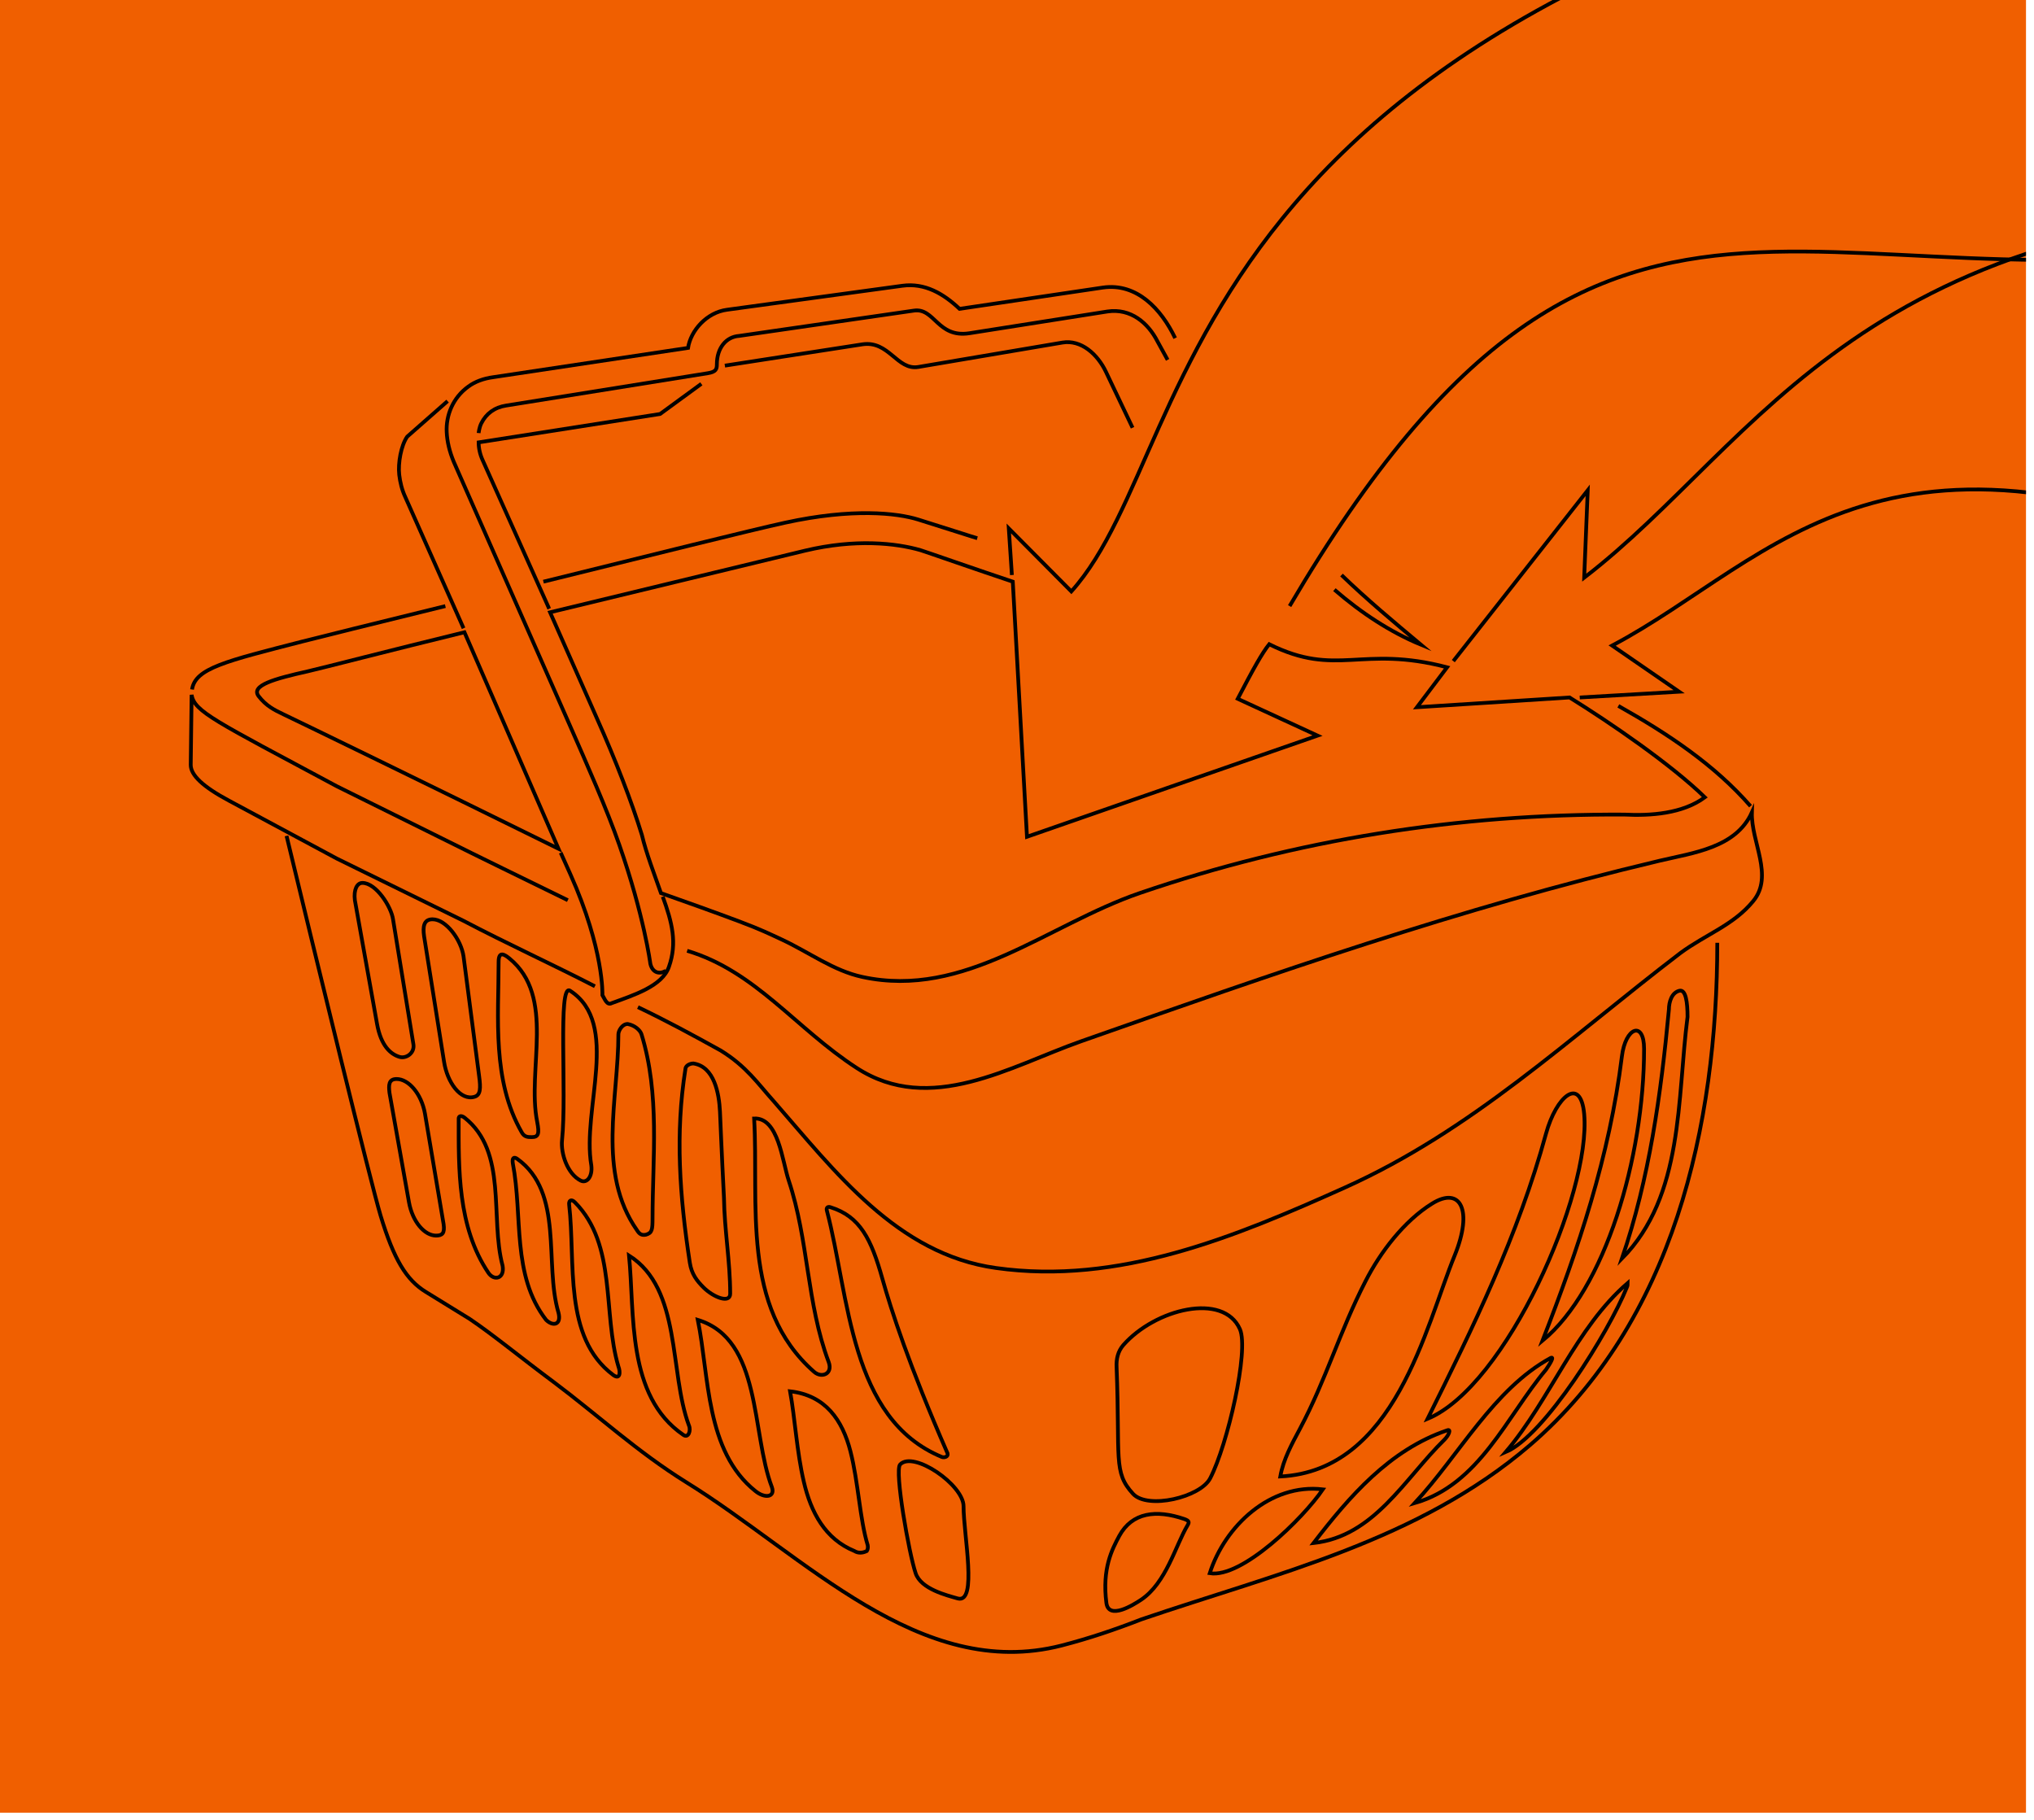<?xml version="1.0" encoding="UTF-8"?>
<svg xmlns="http://www.w3.org/2000/svg" xmlns:xlink="http://www.w3.org/1999/xlink" width="540.71pt" height="483.793pt" viewBox="0 0 540.71 483.793" version="1.1">
<defs>
<clipPath id="clip1">
  <path d="M 372 40 L 538.582 40 L 538.582 190 L 372 190 Z M 372 40 "/>
</clipPath>
<clipPath id="clip2">
  <path d="M 328 46 L 538.582 46 L 538.582 176 L 328 176 Z M 328 46 "/>
</clipPath>
<clipPath id="clip3">
  <path d="M 254 0 L 538.582 0 L 538.582 172 L 254 172 Z M 254 0 "/>
</clipPath>
<clipPath id="clip4">
  <path d="M 405 115 L 538.582 115 L 538.582 200 L 405 200 Z M 405 115 "/>
</clipPath>
</defs>
<g id="surface1">
<path style=" stroke:none;fill-rule:nonzero;fill:rgb(94.099%,37.299%,0%);fill-opacity:1;" d="M 0 481.891 L 538.582 481.891 L 538.582 0 L 0 0 Z M 0 481.891 "/>
<path style="fill:none;stroke-width:1;stroke-linecap:butt;stroke-linejoin:miter;stroke:rgb(0%,0%,0%);stroke-opacity:1;stroke-miterlimit:10;" d="M -0.001 -0.002 L 67.812 16.393 C 81.14 19.576 91.987 18.396 98.476 16.514 C 99.655 16.158 114.159 11.088 123.007 8.139 L 126.78 -59.674 L 204.026 -32.783 L 182.8 -22.994 C 187.046 -14.857 189.284 -10.85 191.171 -8.49 C 209.218 -17.451 215.585 -8.607 238.464 -14.623 L 230.444 -25.236 L 271.015 -22.643 C 281.862 -29.365 298.022 -40.451 306.983 -49.178 C 301.089 -53.541 292.597 -54.131 285.519 -53.775 C 241.765 -53.541 198.366 -60.381 156.733 -74.65 C 132.323 -83.025 110.269 -102.838 83.026 -96.939 C 75.358 -95.291 68.991 -90.455 61.679 -87.033 C 58.378 -85.502 56.019 -84.322 50.358 -82.197 C 44.108 -79.842 35.851 -76.893 29.483 -74.65 C 27.714 -69.58 25.593 -64.154 24.413 -59.201 C 21.698 -50.357 17.452 -39.389 12.503 -28.303 Z M -0.001 -0.002 " transform="matrix(1,0,0,-1,146.227,162.772)"/>
<path style="fill:none;stroke-width:1;stroke-linecap:butt;stroke-linejoin:miter;stroke:rgb(0%,0%,0%);stroke-opacity:1;stroke-miterlimit:10;" d="M -0.001 -0.002 C -18.751 -4.6 -33.966 -8.373 -38.095 -9.435 C -58.259 -14.627 -66.517 -16.514 -67.341 -22.174 " transform="matrix(1,0,0,-1,118.395,161.119)"/>
<path style="fill:none;stroke-width:1;stroke-linecap:butt;stroke-linejoin:miter;stroke:rgb(0%,0%,0%);stroke-opacity:1;stroke-miterlimit:10;" d="M -0.001 -0.002 C 7.194 -3.42 14.624 -7.432 22.054 -11.557 C 28.894 -15.803 31.843 -20.283 36.089 -25.002 C 52.362 -43.635 68.874 -65.689 95.171 -69.346 C 127.839 -73.943 158.737 -61.092 187.87 -47.998 C 221.718 -32.787 247.19 -8.49 277.147 14.389 C 283.866 19.342 291.3 21.818 296.487 28.186 C 302.03 34.908 295.897 43.873 296.136 51.772 C 291.89 42.338 280.565 41.041 271.604 38.916 C 217.94 26.182 169.116 8.963 117.815 -9.08 C 99.065 -15.685 77.718 -28.896 58.144 -16.158 C 41.983 -5.662 31.253 9.553 13.089 14.979 " transform="matrix(1,0,0,-1,169.579,267.733)"/>
<path style="fill:none;stroke-width:1;stroke-linecap:butt;stroke-linejoin:miter;stroke:rgb(0%,0%,0%);stroke-opacity:1;stroke-miterlimit:10;" d="M 0 -0.002 C -11.793 5.779 -23.234 11.322 -33.609 16.51 L -61.445 30.311 C -93.758 47.647 -99.301 50.123 -100.008 54.604 L -100.242 35.971 C -100.242 33.26 -97.059 30.19 -89.984 26.416 L -61.445 11.088 L -27.832 -5.424 C -16.156 -11.557 -4.246 -16.982 7.195 -22.881 " transform="matrix(1,0,0,-1,150.945,239.311)"/>
<path style="fill:none;stroke-width:1;stroke-linecap:butt;stroke-linejoin:miter;stroke:rgb(0%,0%,0%);stroke-opacity:1;stroke-miterlimit:10;" d="M 0.001 -0.002 C 2.005 -2.596 4.126 -3.654 6.603 -4.834 C 11.56 -7.193 44.579 -23.232 79.724 -40.568 L 54.724 16.982 C 34.907 12.147 17.22 7.549 13.091 6.604 C 4.126 4.6 -2.124 2.83 0.001 -0.002 Z M 0.001 -0.002 " transform="matrix(1,0,0,-1,68.745,185.061)"/>
<path style="fill:none;stroke-width:1;stroke-linecap:butt;stroke-linejoin:miter;stroke:rgb(0%,0%,0%);stroke-opacity:1;stroke-miterlimit:10;" d="M 0.001 0 C -9.554 10.969 -21.937 19.223 -35.144 26.652 " transform="matrix(1,0,0,-1,465.358,214.309)"/>
<path style="fill:none;stroke-width:1;stroke-linecap:butt;stroke-linejoin:miter;stroke:rgb(0%,0%,0%);stroke-opacity:1;stroke-miterlimit:10;" d="M 0.002 -0.001 C 0.002 -48.591 -11.678 -100.833 -49.885 -133.618 C -79.486 -158.977 -117.107 -167.587 -153.08 -179.852 C -160.037 -182.563 -166.994 -184.923 -174.307 -186.81 C -212.045 -196.477 -242.475 -162.985 -274.08 -143.407 C -287.17 -135.27 -297.549 -125.602 -309.342 -116.755 C -318.068 -110.27 -325.498 -104.138 -331.631 -100.009 C -338.119 -96.001 -342.365 -93.403 -343.307 -92.813 C -348.498 -89.63 -351.799 -84.204 -355.338 -72.528 C -357.932 -63.923 -372.557 -3.892 -380.338 28.421 " transform="matrix(1,0,0,-1,456.514,250.632)"/>
<path style="fill:none;stroke-width:1;stroke-linecap:butt;stroke-linejoin:miter;stroke:rgb(0%,0%,0%);stroke-opacity:1;stroke-miterlimit:10;" d="M -0.002 0.002 C -2.947 10.494 -5.896 16.51 -13.799 18.986 C -14.506 19.225 -14.978 18.869 -14.74 18.045 C -8.728 -4.834 -8.728 -37.268 15.803 -47.408 C 16.393 -47.646 17.572 -47.408 17.338 -46.467 C 7.076 -22.998 2.357 -8.373 -0.002 0.002 Z M -0.002 0.002 " transform="matrix(1,0,0,-1,234.56,339.908)"/>
<path style="fill:none;stroke-width:1;stroke-linecap:butt;stroke-linejoin:miter;stroke:rgb(0%,0%,0%);stroke-opacity:1;stroke-miterlimit:10;" d="M 0.002 -0.001 C 0.002 5.659 -13.326 14.858 -16.865 11.085 C -18.397 9.437 -14.506 -12.618 -12.736 -17.81 C -11.322 -22.056 -4.365 -23.704 -1.533 -24.528 C 3.775 -25.946 0.002 -7.665 0.002 -0.001 Z M 0.002 -0.001 " transform="matrix(1,0,0,-1,256.143,400.409)"/>
<path style="fill:none;stroke-width:1;stroke-linecap:butt;stroke-linejoin:miter;stroke:rgb(0%,0%,0%);stroke-opacity:1;stroke-miterlimit:10;" d="M -0.001 -0.002 C -5.895 15.686 -5.306 32.314 -10.614 48.232 C -12.384 53.541 -13.325 64.982 -19.813 64.744 C -18.517 42.104 -23.47 14.623 -3.892 -2.596 C -1.888 -4.365 1.179 -3.186 -0.001 -0.002 Z M -0.001 -0.002 " transform="matrix(1,0,0,-1,220.29,362.08)"/>
<path style="fill:none;stroke-width:1;stroke-linecap:butt;stroke-linejoin:miter;stroke:rgb(0%,0%,0%);stroke-opacity:1;stroke-miterlimit:10;" d="M -0.001 0.002 C -2.122 6.959 -2.477 16.748 -4.599 25.002 C -6.724 33.256 -11.204 39.861 -20.638 40.924 C -19.341 33.846 -18.868 24.885 -16.981 16.865 C -15.095 8.729 -11.321 1.65 -3.536 -1.533 C -2.595 -2.123 -1.415 -2.123 -0.235 -1.533 C -0.001 -1.178 0.116 -0.592 -0.001 0.002 Z M -0.001 0.002 " transform="matrix(1,0,0,-1,230.669,410.787)"/>
<path style="fill:none;stroke-width:1;stroke-linecap:butt;stroke-linejoin:miter;stroke:rgb(0%,0%,0%);stroke-opacity:1;stroke-miterlimit:10;" d="M 0.002 -0.001 C -0.236 4.952 -1.533 12.03 -7.076 12.855 C -8.021 12.855 -9.197 12.265 -9.197 11.323 C -11.912 -5.778 -10.732 -22.407 -8.021 -40.099 C -7.549 -43.165 -6.135 -44.934 -4.365 -46.7 C -1.768 -49.298 2.713 -51.063 2.713 -48.352 C 2.713 -39.743 1.178 -31.489 1.061 -22.88 C 0.471 -11.438 0.002 -0.001 0.002 -0.001 Z M 0.002 -0.001 " transform="matrix(1,0,0,-1,191.397,295.565)"/>
<path style="fill:none;stroke-width:1;stroke-linecap:butt;stroke-linejoin:miter;stroke:rgb(0%,0%,0%);stroke-opacity:1;stroke-miterlimit:10;" d="M 0 -0.002 C -5.543 14.506 -2.594 39.271 -19.695 44.463 C -16.629 29.482 -17.691 9.553 -4.363 -1.061 C -1.887 -3.064 0.941 -2.713 0 -0.002 Z M 0 -0.002 " transform="matrix(1,0,0,-1,205.195,395.338)"/>
<path style="fill:none;stroke-width:1;stroke-linecap:butt;stroke-linejoin:miter;stroke:rgb(0%,0%,0%);stroke-opacity:1;stroke-miterlimit:10;" d="M -0.002 -0.002 C -0.002 16.154 2.006 32.904 -2.947 48.943 C -3.303 50.006 -4.717 51.303 -6.604 51.654 C -8.139 51.654 -9.08 49.768 -9.08 48.943 C -9.08 31.725 -14.861 12.147 -4.127 -3.185 C -3.537 -4.127 -2.947 -4.6 -1.768 -4.365 C -0.119 -3.893 -0.002 -3.064 -0.002 -0.002 Z M -0.002 -0.002 " transform="matrix(1,0,0,-1,173.471,323.869)"/>
<path style="fill:none;stroke-width:1;stroke-linecap:butt;stroke-linejoin:miter;stroke:rgb(0%,0%,0%);stroke-opacity:1;stroke-miterlimit:10;" d="M -0.001 -0 C -5.31 14.27 -1.888 36.324 -15.923 45.172 C -14.388 29.602 -16.63 7.902 -1.532 -2.477 C -0.118 -3.535 0.589 -1.297 -0.001 -0 Z M -0.001 -0 " transform="matrix(1,0,0,-1,183.142,378.945)"/>
<path style="fill:none;stroke-width:1;stroke-linecap:butt;stroke-linejoin:miter;stroke:rgb(0%,0%,0%);stroke-opacity:1;stroke-miterlimit:10;" d="M -0.001 -0.001 C -2.595 14.98 7.901 37.737 -5.661 46.468 C -8.966 48.589 -6.485 19.46 -7.786 6.722 C -8.138 3.183 -6.368 -2.239 -2.829 -4.013 C -1.181 -4.837 0.354 -2.946 -0.001 -0.001 Z M -0.001 -0.001 " transform="matrix(1,0,0,-1,157.196,309.835)"/>
<path style="fill:none;stroke-width:1;stroke-linecap:butt;stroke-linejoin:miter;stroke:rgb(0%,0%,0%);stroke-opacity:1;stroke-miterlimit:10;" d="M 0.001 -0.002 C -4.245 14.272 -0.354 32.314 -11.558 43.639 C -12.62 44.697 -13.21 43.99 -13.093 43.045 C -11.323 27.6 -14.741 7.783 -1.417 -2.24 C 0.474 -3.654 0.591 -1.533 0.001 -0.002 Z M 0.001 -0.002 " transform="matrix(1,0,0,-1,164.39,363.26)"/>
<path style="fill:none;stroke-width:1;stroke-linecap:butt;stroke-linejoin:miter;stroke:rgb(0%,0%,0%);stroke-opacity:1;stroke-miterlimit:10;" d="M 0.001 0 C -2.831 14.035 5.071 33.375 -7.429 43.52 C -8.726 44.578 -10.261 45.523 -10.261 42.574 C -10.261 27.598 -12.03 11.086 -4.128 -2.715 C -3.421 -4.012 -2.476 -4.012 -1.413 -4.012 C 0.353 -4.012 0.591 -3.066 0.001 0 Z M 0.001 0 " transform="matrix(1,0,0,-1,142.808,298.277)"/>
<path style="fill:none;stroke-width:1;stroke-linecap:butt;stroke-linejoin:miter;stroke:rgb(0%,0%,0%);stroke-opacity:1;stroke-miterlimit:10;" d="M 0 0.001 C -3.891 13.091 1.531 31.958 -10.969 40.923 C -11.793 41.513 -12.383 41.274 -12.148 39.743 C -9.434 25.591 -12.5 10.024 -3.301 -1.89 C -1.531 -3.655 0.824 -3.304 0 0.001 Z M 0 0.001 " transform="matrix(1,0,0,-1,148.469,348.989)"/>
<path style="fill:none;stroke-width:1;stroke-linecap:butt;stroke-linejoin:miter;stroke:rgb(0%,0%,0%);stroke-opacity:1;stroke-miterlimit:10;" d="M 0.001 0.001 L -4.128 31.724 C -4.718 36.087 -8.726 41.63 -12.382 41.63 C -14.741 41.63 -14.979 39.626 -14.624 37.149 L -9.315 3.774 C -8.491 -1.651 -4.952 -6.722 -1.179 -5.542 C 0.353 -5.069 0.474 -3.421 0.001 0.001 Z M 0.001 0.001 " transform="matrix(1,0,0,-1,127.358,286.013)"/>
<path style="fill:none;stroke-width:1;stroke-linecap:butt;stroke-linejoin:miter;stroke:rgb(0%,0%,0%);stroke-opacity:1;stroke-miterlimit:10;" d="M 0.001 0 C -3.421 12.855 1.415 30.309 -10.144 39.391 C -11.085 40.098 -11.675 39.742 -11.675 39.152 C -11.675 25.945 -12.03 10.379 -3.772 -1.887 C -2.241 -4.129 0.591 -3.422 0.001 0 Z M 0.001 0 " transform="matrix(1,0,0,-1,133.608,336.488)"/>
<path style="fill:none;stroke-width:1;stroke-linecap:butt;stroke-linejoin:miter;stroke:rgb(0%,0%,0%);stroke-opacity:1;stroke-miterlimit:10;" d="M -0.001 -0.002 L -5.423 33.26 C -5.895 36.561 -9.907 42.928 -13.563 42.928 C -14.978 42.928 -15.919 41.158 -15.567 38.326 L -9.669 5.424 C -8.606 -0.475 -6.017 -2.596 -3.774 -3.303 C -2.005 -3.893 0.355 -2.357 -0.001 -0.002 Z M -0.001 -0.002 " transform="matrix(1,0,0,-1,109.903,277.639)"/>
<path style="fill:none;stroke-width:1;stroke-linecap:butt;stroke-linejoin:miter;stroke:rgb(0%,0%,0%);stroke-opacity:1;stroke-miterlimit:10;" d="M -0.001 0 L -4.954 29.363 C -5.896 34.672 -9.317 38.563 -12.501 38.563 C -14.622 38.563 -14.622 36.914 -14.388 34.91 L -9.2 5.777 C -8.255 0.59 -5.071 -3.066 -2.005 -3.066 C -0.353 -3.066 0.354 -2.477 -0.001 0 Z M -0.001 0 " transform="matrix(1,0,0,-1,117.923,325.402)"/>
<path style="fill:none;stroke-width:1;stroke-linecap:butt;stroke-linejoin:miter;stroke:rgb(0%,0%,0%);stroke-opacity:1;stroke-miterlimit:10;" d="M -0.002 -0.001 C -0.002 3.894 -0.471 7.312 -2.123 6.956 C -4.244 6.487 -4.951 3.894 -4.951 2.007 C -7.076 -20.638 -10.143 -42.927 -17.451 -64.274 C -0.943 -47.528 -2.83 -21.817 -0.002 -0.001 Z M -0.002 -0.001 " transform="matrix(1,0,0,-1,448.611,270.327)"/>
<path style="fill:none;stroke-width:1;stroke-linecap:butt;stroke-linejoin:miter;stroke:rgb(0%,0%,0%);stroke-opacity:1;stroke-miterlimit:10;" d="M 0.002 -0.002 C 0.236 0.475 0.236 0.826 0.236 1.182 C -13.564 -10.732 -20.283 -29.721 -32.197 -43.756 C -21.818 -39.389 -4.834 -11.912 0.002 -0.002 Z M 0.002 -0.002 " transform="matrix(1,0,0,-1,432.455,342.268)"/>
<path style="fill:none;stroke-width:1;stroke-linecap:butt;stroke-linejoin:miter;stroke:rgb(0%,0%,0%);stroke-opacity:1;stroke-miterlimit:10;" d="M -0 -0.002 C -0 7.549 -4.953 5.779 -5.898 -2.006 C -9.199 -28.658 -17.453 -53.072 -27.008 -77.603 C -10.379 -63.92 -0 -29.014 -0 -0.002 Z M -0 -0.002 " transform="matrix(1,0,0,-1,437.055,278.818)"/>
<path style="fill:none;stroke-width:1;stroke-linecap:butt;stroke-linejoin:miter;stroke:rgb(0%,0%,0%);stroke-opacity:1;stroke-miterlimit:10;" d="M 0.001 -0.001 C 1.06 1.534 2.356 3.655 1.181 3.065 C -13.917 -5.188 -22.999 -22.645 -34.909 -35.497 C -17.69 -30.544 -10.495 -12.501 0.001 -0.001 Z M 0.001 -0.001 " transform="matrix(1,0,0,-1,410.991,364.085)"/>
<path style="fill:none;stroke-width:1;stroke-linecap:butt;stroke-linejoin:miter;stroke:rgb(0%,0%,0%);stroke-opacity:1;stroke-miterlimit:10;" d="M 0 -0.001 C -0.945 10.261 -7.43 4.718 -10.141 -5.188 C -17.57 -32.313 -29.484 -56.606 -41.633 -81.02 C -20.758 -72.411 1.887 -21.11 0 -0.001 Z M 0 -0.001 " transform="matrix(1,0,0,-1,421.133,296.155)"/>
<path style="fill:none;stroke-width:1;stroke-linecap:butt;stroke-linejoin:miter;stroke:rgb(0%,0%,0%);stroke-opacity:1;stroke-miterlimit:10;" d="M 0.001 0 C 1.181 1.18 1.888 2.949 0.708 2.477 C -14.624 -2.715 -25.354 -15.215 -34.792 -27.48 C -18.636 -25.711 -10.612 -10.379 0.001 0 Z M 0.001 0 " transform="matrix(1,0,0,-1,383.983,382.719)"/>
<path style="fill:none;stroke-width:1;stroke-linecap:butt;stroke-linejoin:miter;stroke:rgb(0%,0%,0%);stroke-opacity:1;stroke-miterlimit:10;" d="M -0.001 -0.001 C 4.952 12.147 1.534 18.519 -6.017 13.8 C -13.442 9.198 -19.813 0.823 -23.704 -6.841 C -30.661 -20.403 -34.083 -32.786 -41.157 -46.11 C -43.282 -50.122 -45.524 -54.134 -46.349 -58.731 C -15.802 -57.196 -7.782 -18.985 -0.001 -0.001 Z M -0.001 -0.001 " transform="matrix(1,0,0,-1,386.696,333.776)"/>
<path style="fill:none;stroke-width:1;stroke-linecap:butt;stroke-linejoin:miter;stroke:rgb(0%,0%,0%);stroke-opacity:1;stroke-miterlimit:10;" d="M -0.002 -0.002 C -14.033 1.65 -26.064 -9.791 -30.072 -22.291 C -21.58 -23.705 -5.307 -7.783 -0.002 -0.002 Z M -0.002 -0.002 " transform="matrix(1,0,0,-1,351.67,395.928)"/>
<path style="fill:none;stroke-width:1;stroke-linecap:butt;stroke-linejoin:miter;stroke:rgb(0%,0%,0%);stroke-opacity:1;stroke-miterlimit:10;" d="M 0.001 0.002 C -4.362 9.904 -22.526 5.428 -31.019 -4.244 C -32.433 -5.896 -32.905 -7.9 -32.784 -10.143 C -31.843 -34.557 -33.729 -37.975 -28.421 -43.756 C -24.53 -47.998 -10.495 -44.697 -7.901 -39.627 C -3.304 -30.779 2.478 -5.658 0.001 0.002 Z M 0.001 0.002 " transform="matrix(1,0,0,-1,329.616,353.353)"/>
<path style="fill:none;stroke-width:1;stroke-linecap:butt;stroke-linejoin:miter;stroke:rgb(0%,0%,0%);stroke-opacity:1;stroke-miterlimit:10;" d="M 0.001 0.001 C -7.55 2.595 -13.917 1.771 -17.335 -4.479 C -19.222 -8.019 -21.936 -13.093 -20.757 -22.288 C -20.167 -26.89 -13.679 -22.878 -11.558 -21.464 C -4.835 -16.983 -2.358 -6.956 0.825 -1.651 C 1.298 -0.827 1.298 -0.472 0.001 0.001 Z M 0.001 0.001 " transform="matrix(1,0,0,-1,314.874,403.829)"/>
<path style="fill:none;stroke-width:1;stroke-linecap:butt;stroke-linejoin:miter;stroke:rgb(0%,0%,0%);stroke-opacity:1;stroke-miterlimit:10;" d="M -0.001 0 C -2.005 -1.18 -3.657 -0.234 -4.13 1.887 C -4.13 1.887 -5.778 14.625 -12.384 33.492 C -15.685 42.93 -20.755 54.367 -25.829 65.926 L -56.372 135.27 C -57.552 138.102 -58.142 140.695 -58.259 143.176 C -58.493 147.652 -56.606 152.371 -52.481 155.32 C -50.712 156.617 -48.47 157.441 -45.876 157.797 L 5.897 165.578 C 6.604 170.18 10.851 175.016 16.276 175.723 L 62.858 182.094 C 68.874 182.914 73.827 179.969 78.073 175.961 L 116.167 181.617 C 125.245 182.914 131.733 175.84 135.39 168.176 " transform="matrix(1,0,0,-1,177.009,258.062)"/>
<g clip-path="url(#clip1)" clip-rule="nonzero">
<path style="fill:none;stroke-width:1;stroke-linecap:butt;stroke-linejoin:miter;stroke:rgb(0%,0%,0%);stroke-opacity:1;stroke-miterlimit:10;" d="M 0.001 -0.002 L 35.731 45.404 L 34.79 22.174 C 81.849 58.381 108.145 121.236 243.653 121.236 " transform="matrix(1,0,0,-1,386.343,175.744)"/>
</g>
<path style="fill:none;stroke-width:1;stroke-linecap:butt;stroke-linejoin:miter;stroke:rgb(0%,0%,0%);stroke-opacity:1;stroke-miterlimit:10;" d="M -0.001 -0.001 L -7.075 14.858 C -9.317 19.577 -13.681 23.468 -18.634 22.644 L -56.962 16.155 C -62.622 15.214 -64.747 23.233 -71.821 22.171 L -108.38 16.511 " transform="matrix(1,0,0,-1,301.075,113.71)"/>
<path style="fill:none;stroke-width:1;stroke-linecap:butt;stroke-linejoin:miter;stroke:rgb(0%,0%,0%);stroke-opacity:1;stroke-miterlimit:10;" d="M 0.002 0.002 L -2.713 4.951 C -5.189 9.787 -9.787 13.799 -16.037 12.854 L -52.717 7.076 C -61.209 5.779 -61.916 13.916 -67.459 13.092 L -113.924 6.365 C -117.346 6.135 -119.822 3.186 -119.822 -1.182 C -119.822 -2.479 -120.057 -3.186 -122.182 -3.537 L -175.842 -12.146 C -178.908 -12.619 -181.147 -14.271 -182.443 -16.865 C -183.033 -18.045 -183.15 -19.459 -183.15 -19.459 " transform="matrix(1,0,0,-1,310.393,95.666)"/>
<path style="fill:none;stroke-width:1;stroke-linecap:butt;stroke-linejoin:miter;stroke:rgb(0%,0%,0%);stroke-opacity:1;stroke-miterlimit:10;" d="M -0.002 0.001 C 6.721 -6.487 13.916 -12.503 21.111 -18.519 C 13.092 -15.214 5.307 -10.144 -1.889 -3.894 " transform="matrix(1,0,0,-1,356.623,152.864)"/>
<path style="fill:none;stroke-width:1;stroke-linecap:butt;stroke-linejoin:miter;stroke:rgb(0%,0%,0%);stroke-opacity:1;stroke-miterlimit:10;" d="M -0.002 -0.002 C -1.299 0.354 -2.596 0.826 -3.775 1.182 L -15.686 4.951 C -21.346 6.725 -33.26 8.022 -51.064 4.131 C -59.795 2.24 -87.627 -4.717 -115.342 -11.557 " transform="matrix(1,0,0,-1,259.799,143.076)"/>
<g clip-path="url(#clip2)" clip-rule="nonzero">
<path style="fill:none;stroke-width:1;stroke-linecap:butt;stroke-linejoin:miter;stroke:rgb(0%,0%,0%);stroke-opacity:1;stroke-miterlimit:10;" d="M -0.001 -0.002 C 86.683 147.533 143.054 69.346 277.499 100.01 " transform="matrix(1,0,0,-1,342.825,161.119)"/>
</g>
<path style="fill:none;stroke-width:1;stroke-linecap:butt;stroke-linejoin:miter;stroke:rgb(0%,0%,0%);stroke-opacity:1;stroke-miterlimit:10;" d="M 0.001 0 C 2.478 -6.84 3.892 -12.266 1.649 -18.633 C -0.116 -23.82 -7.784 -26.18 -13.562 -28.305 C -14.858 -29.012 -15.448 -27.125 -16.038 -26.18 C -16.038 -26.18 -15.565 -14.152 -24.53 5.898 L -27.124 11.676 " transform="matrix(1,0,0,-1,176.183,238.367)"/>
<path style="fill:none;stroke-width:1;stroke-linecap:butt;stroke-linejoin:miter;stroke:rgb(0%,0%,0%);stroke-opacity:1;stroke-miterlimit:10;" d="M 0.001 0 L -17.69 39.508 C -18.397 41.039 -18.753 42.691 -18.753 44.227 L 29.485 51.774 L 40.45 59.793 " transform="matrix(1,0,0,-1,145.991,161.828)"/>
<path style="fill:none;stroke-width:1;stroke-linecap:butt;stroke-linejoin:miter;stroke:rgb(0%,0%,0%);stroke-opacity:1;stroke-miterlimit:10;" d="M -0 0.001 L -15.449 34.79 C -16.395 36.798 -16.863 38.802 -17.102 40.806 C -17.453 43.872 -16.629 48.591 -14.977 50.946 L -4.246 60.384 " transform="matrix(1,0,0,-1,123.231,167.017)"/>
<g clip-path="url(#clip3)" clip-rule="nonzero">
<path style="fill:none;stroke-width:1;stroke-linecap:butt;stroke-linejoin:miter;stroke:rgb(0%,0%,0%);stroke-opacity:1;stroke-miterlimit:10;" d="M -0 -0.002 C -278.09 -44.58 -262.758 -167.822 -299.672 -208.861 L -316.301 -192.115 L -315.477 -204.498 " transform="matrix(1,0,0,-1,584.473,-51.635)"/>
</g>
<g clip-path="url(#clip4)" clip-rule="nonzero">
<path style="fill:none;stroke-width:1;stroke-linecap:butt;stroke-linejoin:miter;stroke:rgb(0%,0%,0%);stroke-opacity:1;stroke-miterlimit:10;" d="M 0.002 -0.001 C -110.033 53.187 -139.869 5.776 -183.389 -17.22 L -165.58 -29.485 L -191.998 -31.017 " transform="matrix(1,0,0,-1,611.951,154.398)"/>
</g>
</g>
</svg>
